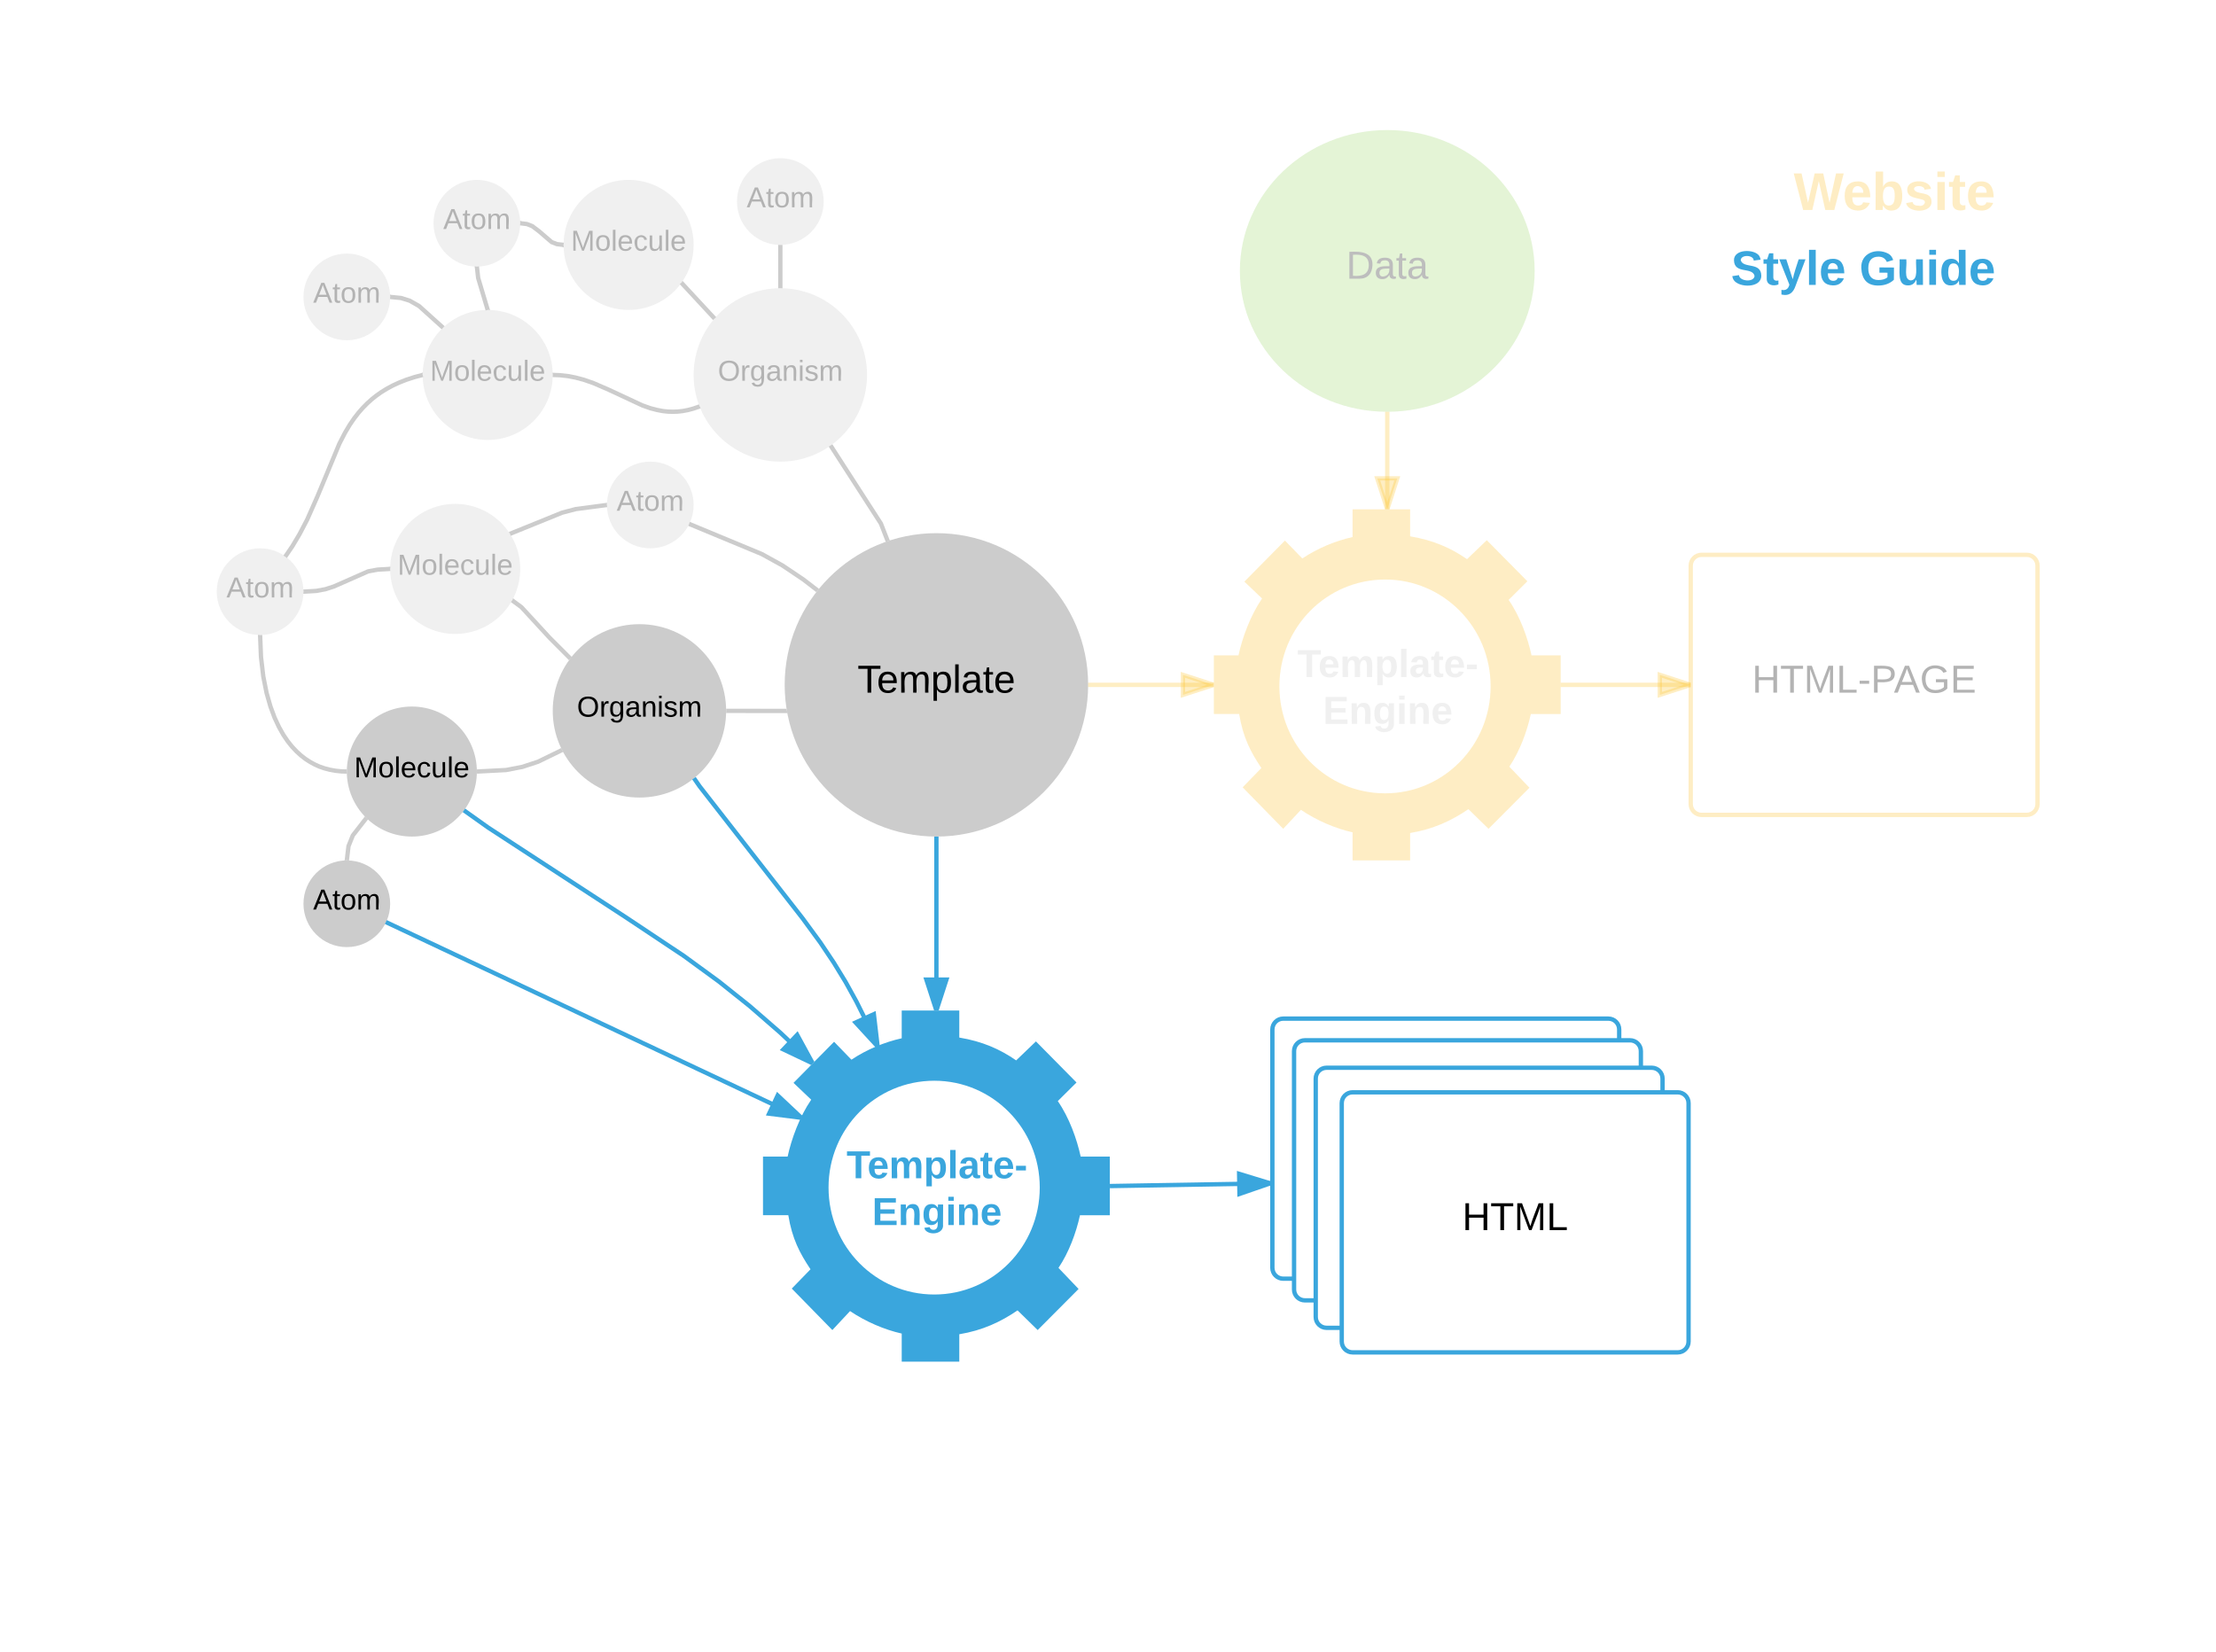 <svg xmlns="http://www.w3.org/2000/svg" xmlns:xlink="http://www.w3.org/1999/xlink" width="1022.33" height="762.37"><g transform="translate(20 20)"><g opacity=".3"><path d="M758.55 47c0-2.76 2.24-5 5-5H895c2.76 0 5 2.24 5 5v50c0 2.76-2.24 5-5 5H763.55c-2.76 0-5-2.24-5-5z" fill="none"/><use xlink:href="#a" transform="translate(807.525 76.889)"/></g><path d="M758.55 82c0-2.76 2.24-5 5-5H895c2.76 0 5 2.24 5 5v50c0 2.76-2.24 5-5 5H763.55c-2.76 0-5-2.24-5-5z" fill="none"/><use xlink:href="#b" transform="translate(778.513 111.444)"/><use xlink:href="#c" transform="translate(837.71 111.444)"/><g opacity=".3"><path d="M380 153c0 22.1-17.9 40-40 40s-40-17.9-40-40 17.9-40 40-40 40 17.9 40 40z" fill="#ccc"/><use xlink:href="#d" transform="translate(311.167 155.667)"/></g><g opacity=".3"><path d="M220 242.5c0 16.57-13.43 30-30 30s-30-13.43-30-30 13.43-30 30-30 30 13.43 30 30z" fill="#ccc"/><use xlink:href="#e" transform="translate(163.389 245.167)"/></g><g opacity=".3"><path d="M300 93c0 16.57-13.43 30-30 30s-30-13.43-30-30 13.43-30 30-30 30 13.43 30 30z" fill="#ccc"/><use xlink:href="#e" transform="translate(243.389 95.667)"/></g><g opacity=".3"><path d="M235 153c0 16.57-13.43 30-30 30s-30-13.43-30-30 13.43-30 30-30 30 13.43 30 30z" fill="#ccc"/><use xlink:href="#e" transform="translate(178.389 155.667)"/></g><g opacity=".3"><path d="M120 253c0 11.05-8.95 20-20 20s-20-8.95-20-20 8.95-20 20-20 20 8.95 20 20z" fill="#ccc"/><use xlink:href="#f" transform="translate(84.463 255.667)"/></g><g opacity=".3"><path d="M300 213c0 11.05-8.95 20-20 20s-20-8.95-20-20 8.95-20 20-20 20 8.95 20 20z" fill="#ccc"/><use xlink:href="#f" transform="translate(264.463 215.667)"/></g><g opacity=".3"><path d="M160 117c0 11.05-8.95 20-20 20s-20-8.95-20-20 8.95-20 20-20 20 8.95 20 20z" fill="#ccc"/><use xlink:href="#f" transform="translate(124.463 119.667)"/></g><g opacity=".3"><path d="M220 83c0 11.05-8.95 20-20 20s-20-8.95-20-20 8.95-20 20-20 20 8.95 20 20z" fill="#ccc"/><use xlink:href="#f" transform="translate(184.463 85.667)"/></g><g opacity=".3"><path d="M360 73c0 11.05-8.95 20-20 20s-20-8.95-20-20 8.95-20 20-20 20 8.95 20 20z" fill="#ccc"/><use xlink:href="#f" transform="translate(324.463 75.667)"/></g><path d="M363.16 185.53l23.23 36.03 3.18 8.15" stroke="#ccc" stroke-width="2" fill="none"/><path d="M390.54 229.4l-.96.3.9-.43z" fill="#ccc"/><path d="M294.32 110.43L309.68 127" stroke="#ccc" stroke-width="2" fill="none"/><path d="M295.05 109.75l-.73.68.57-.86z" fill="#ccc"/><path d="M235 153l3.42.13 3.43.38 3.57.68 3.88 1.02 4.58 1.6 7.05 3.06 15.45 7.2 3.7 1.3 3 .78 2.6.5 2.4.26 2.32.08 2.26-.08 2.3-.26 2.34-.44 2.46-.65 2.65-.9.4-.16" stroke="#ccc" stroke-width="2" fill="none"/><path d="M235.16 152l-.16 1-.04-1.02zm68.01 16.44l-.22.04-.16-1z" fill="#ccc"/><path d="M111.57 236.88l3.32-4.86 3.3-5.55 3.56-6.8 4.7-10.63 10.13-24.35 2.56-4.96 2.2-3.7 2.07-3.02 2-2.58 2-2.27 2.02-2.05 2.08-1.88 2.18-1.73 2.3-1.62 2.5-1.53 2.68-1.45 2.97-1.37 3.3-1.3 3.77-1.23 3.78-1" stroke="#ccc" stroke-width="2" fill="none"/><path d="M112.43 237.4l-.04.07-.84-.6zM175 153l-.34-.94.43-.15z" fill="#ccc"/><path d="M260 213l-14.3 1.88-6.4 1.68-24.04 9.75" stroke="#ccc" stroke-width="2" fill="none"/><path d="M260 213l-.14-1 .27-.03zm-44.74 13.3l-.63-.8.26-.1z" fill="#ccc"/><path d="M160 117l5 .5 4.04 1.26 4.26 2.43 11.13 10.03" stroke="#ccc" stroke-width="2" fill="none"/><path d="M160.32 116.05l-.32.95-.04-1.07zm24.84 14.49l-.33.25-.4.43.67-.75z" fill="#ccc"/><path d="M200 103l.6 5.27L205 123" stroke="#ccc" stroke-width="2" fill="none"/><path d="M200 103l-.97.23-.1-.36zm6.07 20.1L205 123l.96-.3z" fill="#ccc"/><path d="M220 83l3.08.37 2.46.96 3.03 2.28 5.9 5.07 2.45.96L240 93" stroke="#ccc" stroke-width="2" fill="none"/><path d="M220.5 82.13l-.5.87-.04-1.17zM240 93l.04 1.18-.54-.3.5-.88z" fill="#ccc"/><path d="M340 93v20" stroke="#ccc" stroke-width="2" fill="none"/><path d="M340 93l1-.04V93h-2v-.13zm1 20.06l-1-.06-1 .04V113h2z" fill="#ccc"/><path d="M100 273l.4 10.12 1.06 9 1.52 7.6 1.8 6.3 1.92 5.17 2 4.27 2 3.56 2.03 3 2.02 2.52 2.02 2.15 2.03 1.85 2.05 1.6 2.1 1.36 2.14 1.18 2.2 1 2.34.82 2.46.65 2.62.48 2.84.3 2.44.07" stroke="#ccc" stroke-width="2" fill="none"/><path d="M100 273h.03l-1.03.07v-.2zm40.04 64.03l-.25-.05.2-.98z" fill="#ccc"/><path d="M243.15 283.88l-9.6-9.62-12.98-14.1-4.3-3.16" stroke="#ccc" stroke-width="2" fill="none"/><path d="M242.54 284.62l-.03.04-.07-.07.72-.72zm-25.6-28.35l-.68.73.1-.14.35-.82z" fill="#ccc"/><path d="M120 253l5.84-.34 4.33-.8 3.9-1.27 15.76-6.95 4.33-.8 5.84-.35" stroke="#ccc" stroke-width="2" fill="none"/><path d="M120.18 253.98l-.3.06.12-1.04zM160 242.5l-.2-.98.3-.06z" fill="#ccc"/><path d="M297.9 221.72l33.55 13.93 9.53 5.26 9.62 6.46 6.63 5.1" stroke="#ccc" stroke-width="2" fill="none"/><path d="M297.52 222.64zm.76-1.84l-.4.96.4-.97zm59.58 30.9l-.63.77.6-.8zM482 296c0 38.66-31.34 70-70 70s-70-31.34-70-70 31.34-70 70-70 70 31.34 70 70z" fill="#ccc"/><use xlink:href="#g" transform="translate(375.575 299.6)"/><path d="M315 308c0 22.1-17.9 40-40 40s-40-17.9-40-40 17.9-40 40-40 40 17.9 40 40z" fill="#ccc"/><use xlink:href="#d" transform="translate(246.167 310.667)"/><path d="M160 397c0 11.05-8.95 20-20 20s-20-8.95-20-20 8.95-20 20-20 20 8.95 20 20z" fill="#ccc"/><use xlink:href="#f" transform="translate(124.463 399.667)"/><path d="M315 308l27.86.04.2-.04" stroke="#ccc" stroke-width="2" fill="none"/><path d="M315 307v2h-.06l.06-1-.04-1zm28.25 2h-.18v-1z" fill="#ccc"/><path d="M200 336l13.45-.7 7.56-1.46 7.2-2.37 10.57-5.15.56-.3" stroke="#ccc" stroke-width="2" fill="none"/><path d="M200.07 337h-.15l.08-1v-.02zm39.73-10.12l-.06.04-.4-.9z" fill="#ccc"/><path d="M200 336c0 16.57-13.43 30-30 30s-30-13.43-30-30 13.43-30 30-30 30 13.43 30 30z" fill="#ccc"/><use xlink:href="#e" transform="translate(143.389 338.667)"/><path d="M140 377l.77-6.55 2-4.97 6.3-8.1" stroke="#ccc" stroke-width="2" fill="none"/><path d="M140 377l-1.07.04.12-.36zm9.08-19.63l-.84-.54.1-.15z" fill="#ccc"/><path d="M492 540.7v-27.05h-13.44c-1.76-8.1-5.28-17.98-10.56-25.6l8.64-8.58-18.72-18.96-9.12 8.76c-7.52-5.18-15.52-8.75-26.24-10.53v-12.47H396v12.8c-8 1.78-16.16 5.18-23.2 9.88l-8-8.27-18.72 18.96 8.16 7.77c-5.44 7.94-9.12 18.15-10.88 26.25H332v27.05h11.68c1.76 10.86 5.28 17.5 10.24 24.95l-8.64 8.9L364 593.7l8.16-8.75c7.2 4.86 15.84 8.58 23.84 10.37v12.96h26.56v-12.64c10.72-1.78 19.04-5.67 26.88-11.02l9.28 9.08 18.88-18.96-9.28-9.72c4.8-7.13 8.16-16.2 9.92-24.3H492zm-80.96 36.6c-27.04 0-48.8-22.02-48.8-49.4 0-27.2 21.76-49.24 48.8-49.24 26.88 0 48.64 22.03 48.64 49.24 0 27.38-21.76 49.4-48.64 49.4z" fill="#3aa6dd"/><use xlink:href="#h" transform="translate(412 603.657)"/><path d="M370.27 514.26c0-2.76 2.24-5 5-5h73.45c2.77 0 5 2.24 5 5v26c0 2.76-2.23 5-5 5h-73.45c-2.76 0-5-2.24-5-5z" fill="none"/><use xlink:href="#i" transform="translate(370.55 523.657)"/><use xlink:href="#j" transform="translate(382.35 545.257)"/><path d="M492 527.26l74-1.26" stroke="#3aa6dd" stroke-width="2" fill="none"/><path d="M492.02 528.26H492v-1.07zM566 526l-14.2 4.88-.14-9.27z" fill="#3aa6dd"/><path d="M567 525.26v1.45l-16.16 5.57-.2-12.02zm-14.2 4.22l9.96-3.43-10.08-3.08z" fill="#3aa6dd"/><path d="M349.7 495.74L158 405.44" stroke="#3aa6dd" stroke-width="2" fill="none"/><path d="M349.7 495.74l-14.88-1.9 3.95-8.38z" fill="#3aa6dd"/><path d="M350.2 494.83l-1 1.85-15.87-2 5.12-10.9zm-13.9-1.8l10.48 1.33-7.7-7.22z" fill="#3aa6dd"/><path d="M354.95 470.65L340 456.5l-14.1-12.25-14.25-11.38-16.22-11.84-26.9-17.9-63.38-41.32-11.13-7.92" stroke="#3aa6dd" stroke-width="2" fill="none"/><path d="M354.95 470.65l-13.55-6.44 6.37-6.72z" fill="#3aa6dd"/><path d="M355.68 469.9l-1.48 1.5-14.47-6.88 8.26-8.73zm-12.6-6l9.52 4.52-5.05-9.26z" fill="#3aa6dd"/><path d="M384.88 462.84l-4.9-10.9-4.87-9.78-5.02-9.1-5.42-8.87-6.22-9.3-8.22-11.22-47.45-60.83-2.62-3.78" stroke="#3aa6dd" stroke-width="2" fill="none"/><path d="M384.88 462.84l-10.16-11.03 8.43-3.86z" fill="#3aa6dd"/><path d="M385.85 462.5l-2 .7-10.8-11.73 10.93-5zm-9.46-10.36l7.13 7.76-1.2-10.48z" fill="#3aa6dd"/><path d="M412 446.26V366" stroke="#3aa6dd" stroke-width="2" fill="none"/><path d="M412 446.26L407.36 432h9.28z" fill="#3aa6dd"/><path d="M413.05 446.26h-2.1L406 431h12zm-4.3-13.27L412 443l3.26-10.03z" fill="#3aa6dd"/><path d="M567 455c0-2.76 2.24-5 5-5h150c2.76 0 5 2.24 5 5v110c0 2.76-2.24 5-5 5H572c-2.76 0-5-2.24-5-5z" stroke="#3aa6dd" stroke-width="2" fill="#fff"/><use xlink:href="#k" transform="translate(622.575 513.6)"/><path d="M577 465c0-2.76 2.24-5 5-5h150c2.76 0 5 2.24 5 5v110c0 2.76-2.24 5-5 5H582c-2.76 0-5-2.24-5-5z" stroke="#3aa6dd" stroke-width="2" fill="#fff"/><use xlink:href="#k" transform="translate(632.575 523.6)"/><path d="M587 477.67c0-2.76 2.24-5 5-5h150c2.76 0 5 2.24 5 5v110c0 2.76-2.24 5-5 5H592c-2.76 0-5-2.24-5-5z" stroke="#3aa6dd" stroke-width="2" fill="#fff"/><use xlink:href="#k" transform="translate(642.575 536.267)"/><path d="M599 489c0-2.76 2.24-5 5-5h150c2.76 0 5 2.24 5 5v110c0 2.76-2.24 5-5 5H604c-2.76 0-5-2.24-5-5z" stroke="#3aa6dd" stroke-width="2" fill="#fff"/><use xlink:href="#k" transform="translate(654.575 547.6)"/><use xlink:href="#l" transform="translate(962.333 707.767)"/><use xlink:href="#l" transform="translate(20 25.4)"/><path d="M482 296h58" stroke="#fcc438" stroke-opacity=".3" stroke-width="2" fill="none"/><path d="M540 296l-14.27 4.64v-9.28z" fill="#fcc438" fill-opacity=".3"/><path d="M540 294.95v2.1L524.73 302v-12zm-13.27 4.3l10.03-3.25-10.03-3.26z" fill="#fcc438" fill-opacity=".3"/><g opacity=".3"><path d="M688 105c0 35.9-30.44 65-68 65s-68-29.1-68-65 30.44-65 68-65 68 29.1 68 65z" fill="#a3d977"/><use xlink:href="#m" transform="translate(601.025 108.6)"/></g><path d="M620 170v45" stroke="#fcc438" stroke-opacity=".3" stroke-width="2" fill="none"/><path d="M620 170h1-2v-.04zm0 45l-4.64-14.27h9.28z" fill="#fcc438" fill-opacity=".3"/><path d="M621.05 215h-2.1L614 199.73h12zm-4.3-13.27l3.25 10.03 3.26-10.03z" fill="#fcc438" fill-opacity=".3"/><g opacity=".3"><path d="M760 241c0-2.76 2.24-5 5-5h150c2.76 0 5 2.24 5 5v110c0 2.76-2.24 5-5 5H765c-2.76 0-5-2.24-5-5z" stroke="#fcc438" stroke-width="2" fill="#fff"/><use xlink:href="#n" transform="translate(788.275 299.6)"/></g><g opacity=".3"><path d="M700 309.45V282.4h-13.44c-1.76-8.1-5.28-18-10.56-25.6l8.64-8.6-18.72-18.94-9.12 8.74c-7.52-5.18-15.52-8.74-26.24-10.53V215H604v12.8c-8 1.78-16.16 5.18-23.2 9.88l-8-8.26-18.72 18.95 8.16 7.78c-5.44 7.94-9.12 18.14-10.88 26.24H540v27.05h11.68c1.76 10.85 5.28 17.5 10.24 24.94l-8.64 8.9L572 362.42l8.16-8.75c7.2 4.86 15.84 8.6 23.84 10.37V377h26.56v-12.64c10.72-1.78 19.04-5.67 26.88-11l9.28 9.06 18.88-18.95-9.28-9.72c4.8-7.13 8.16-16.2 9.92-24.3H700zm-80.96 36.6c-27.04 0-48.8-22.02-48.8-49.4 0-27.22 21.76-49.25 48.8-49.25 26.88 0 48.64 22.03 48.64 49.25 0 27.38-21.76 49.4-48.64 49.4z" fill="#fcc438"/><use xlink:href="#l" transform="translate(620 372.4)"/></g><g opacity=".3"><path d="M578.27 283c0-2.76 2.24-5 5-5h73.46c2.76 0 5 2.24 5 5v26c0 2.76-2.24 5-5 5h-73.46c-2.76 0-5-2.24-5-5z" fill="none"/><use xlink:href="#o" transform="translate(578.55 292.4)"/><use xlink:href="#p" transform="translate(590.35 314)"/></g><path d="M700 296h60" stroke="#fcc438" stroke-opacity=".3" stroke-width="2" fill="none"/><path d="M700 297v-2zm60-1l-14.27 4.64v-9.28z" fill="#fcc438" fill-opacity=".3"/><path d="M760 294.95v2.1L744.73 302v-12zm-13.27 4.3l10.03-3.25-10.03-3.26z" fill="#fcc438" fill-opacity=".3"/><defs><path fill="#fcc438" d="M275 0h-61l-44-196L126 0H64L0-248h53L97-49l45-199h58l43 199 44-199h52" id="q"/><path fill="#fcc438" d="M185-48c-13 30-37 53-82 52C43 2 14-33 14-96s30-98 90-98c62 0 83 45 84 108H66c0 31 8 55 39 56 18 0 30-7 34-22zm-45-69c5-46-57-63-70-21-2 6-4 13-4 21h74" id="r"/><path fill="#fcc438" d="M135-194c52 0 70 43 70 98 0 56-19 99-73 100-30 1-46-15-58-35L72 0H24l1-261h50v104c11-23 29-37 60-37zM114-30c31 0 40-27 40-66 0-37-7-63-39-63s-41 28-41 65c0 36 8 64 40 64" id="s"/><path fill="#fcc438" d="M137-138c1-29-70-34-71-4 15 46 118 7 119 86 1 83-164 76-172 9l43-7c4 19 20 25 44 25 33 8 57-30 24-41C81-84 22-81 20-136c-2-80 154-74 161-7" id="t"/><path fill="#fcc438" d="M25-224v-37h50v37H25zM25 0v-190h50V0H25" id="u"/><path fill="#fcc438" d="M115-3C79 11 28 4 28-45v-112H4v-33h27l15-45h31v45h36v33H77v99c-1 23 16 31 38 25v30" id="v"/><g id="a"><use transform="scale(.068)" xlink:href="#q"/><use transform="translate(22.543) scale(.068)" xlink:href="#r"/><use transform="translate(36.123) scale(.068)" xlink:href="#s"/><use transform="translate(50.994) scale(.068)" xlink:href="#t"/><use transform="translate(64.574) scale(.068)" xlink:href="#u"/><use transform="translate(71.364) scale(.068)" xlink:href="#v"/><use transform="translate(79.444) scale(.068)" xlink:href="#r"/></g><path fill="#3aa6dd" d="M169-182c-1-43-94-46-97-3 18 66 151 10 154 114 3 95-165 93-204 36-6-8-10-19-12-30l50-8c3 46 112 56 116 5-17-69-150-10-154-114-4-87 153-88 188-35 5 8 8 18 10 28" id="w"/><path fill="#3aa6dd" d="M115-3C79 11 28 4 28-45v-112H4v-33h27l15-45h31v45h36v33H77v99c-1 23 16 31 38 25v30" id="x"/><path fill="#3aa6dd" d="M123 10C108 53 80 86 19 72V37c35 8 53-11 59-39L3-190h52l48 148c12-52 28-100 44-148h51" id="y"/><path fill="#3aa6dd" d="M25 0v-261h50V0H25" id="z"/><path fill="#3aa6dd" d="M185-48c-13 30-37 53-82 52C43 2 14-33 14-96s30-98 90-98c62 0 83 45 84 108H66c0 31 8 55 39 56 18 0 30-7 34-22zm-45-69c5-46-57-63-70-21-2 6-4 13-4 21h74" id="A"/><g id="b"><use transform="rotate(.413) scale(.062)" xlink:href="#w"/><use transform="matrix(.062 0 0 .062 14.815 0)" xlink:href="#x"/><use transform="matrix(.062 0 0 .062 22.16 0)" xlink:href="#y"/><use transform="matrix(.062 0 0 .062 34.506 0)" xlink:href="#z"/><use transform="matrix(.062 0 0 .062 40.679 0)" xlink:href="#A"/></g><path fill="#3aa6dd" d="M67-125c0 54 23 88 75 88 28 0 53-7 68-21v-34h-60v-39h108v91C232-14 192 4 140 4 58 4 20-42 15-125 8-236 126-280 215-234c19 10 29 26 37 47l-47 15c-11-23-29-39-63-39-53 1-75 33-75 86" id="B"/><path fill="#3aa6dd" d="M85 4C-2 5 27-109 22-190h50c7 57-23 150 33 157 60-5 35-97 40-157h50l1 190h-47c-2-12 1-28-3-38-12 25-28 42-61 42" id="C"/><path fill="#3aa6dd" d="M25-224v-37h50v37H25zM25 0v-190h50V0H25" id="D"/><path fill="#3aa6dd" d="M88-194c31-1 46 15 58 34l-1-101h50l1 261h-48c-2-10 0-23-3-31C134-8 116 4 84 4 32 4 16-41 15-95c0-56 19-97 73-99zm17 164c33 0 40-30 41-66 1-37-9-64-41-64s-38 30-39 65c0 43 13 65 39 65" id="E"/><g id="c"><use transform="rotate(.413) scale(.062)" xlink:href="#B"/><use transform="matrix(.062 0 0 .062 17.284 0)" xlink:href="#C"/><use transform="matrix(.062 0 0 .062 30.802 0)" xlink:href="#D"/><use transform="matrix(.062 0 0 .062 36.975 0)" xlink:href="#E"/><use transform="matrix(.062 0 0 .062 50.494 0)" xlink:href="#A"/></g><path d="M140-251c81 0 123 46 123 126C263-46 219 4 140 4 59 4 17-45 17-125s42-126 123-126zm0 227c63 0 89-41 89-101s-29-99-89-99c-61 0-89 39-89 99S79-25 140-24" id="F"/><path d="M114-163C36-179 61-72 57 0H25l-1-190h30c1 12-1 29 2 39 6-27 23-49 58-41v29" id="G"/><path d="M177-190C167-65 218 103 67 71c-23-6-38-20-44-43l32-5c15 47 100 32 89-28v-30C133-14 115 1 83 1 29 1 15-40 15-95c0-56 16-97 71-98 29-1 48 16 59 35 1-10 0-23 2-32h30zM94-22c36 0 50-32 50-73 0-42-14-75-50-75-39 0-46 34-46 75s6 73 46 73" id="H"/><path d="M141-36C126-15 110 5 73 4 37 3 15-17 15-53c-1-64 63-63 125-63 3-35-9-54-41-54-24 1-41 7-42 31l-33-3c5-37 33-52 76-52 45 0 72 20 72 64v82c-1 20 7 32 28 27v20c-31 9-61-2-59-35zM48-53c0 20 12 33 32 33 41-3 63-29 60-74-43 2-92-5-92 41" id="I"/><path d="M117-194c89-4 53 116 60 194h-32v-121c0-31-8-49-39-48C34-167 62-67 57 0H25l-1-190h30c1 10-1 24 2 32 11-22 29-35 61-36" id="J"/><path d="M24-231v-30h32v30H24zM24 0v-190h32V0H24" id="K"/><path d="M135-143c-3-34-86-38-87 0 15 53 115 12 119 90S17 21 10-45l28-5c4 36 97 45 98 0-10-56-113-15-118-90-4-57 82-63 122-42 12 7 21 19 24 35" id="L"/><path d="M210-169c-67 3-38 105-44 169h-31v-121c0-29-5-50-35-48C34-165 62-65 56 0H25l-1-190h30c1 10-1 24 2 32 10-44 99-50 107 0 11-21 27-35 58-36 85-2 47 119 55 194h-31v-121c0-29-5-49-35-48" id="M"/><g id="d"><use transform="scale(.037)" xlink:href="#F"/><use transform="matrix(.037 0 0 .037 10.37 0)" xlink:href="#G"/><use transform="matrix(.037 0 0 .037 14.778 0)" xlink:href="#H"/><use transform="matrix(.037 0 0 .037 22.185 0)" xlink:href="#I"/><use transform="matrix(.037 0 0 .037 29.593 0)" xlink:href="#J"/><use transform="matrix(.037 0 0 .037 37 0)" xlink:href="#K"/><use transform="matrix(.037 0 0 .037 39.926 0)" xlink:href="#L"/><use transform="matrix(.037 0 0 .037 46.593 0)" xlink:href="#M"/></g><path d="M240 0l2-218c-23 76-54 145-80 218h-23L58-218 59 0H30v-248h44l77 211c21-75 51-140 76-211h43V0h-30" id="N"/><path d="M100-194c62-1 85 37 85 99 1 63-27 99-86 99S16-35 15-95c0-66 28-99 85-99zM99-20c44 1 53-31 53-75 0-43-8-75-51-75s-53 32-53 75 10 74 51 75" id="O"/><path d="M24 0v-261h32V0H24" id="P"/><path d="M100-194c63 0 86 42 84 106H49c0 40 14 67 53 68 26 1 43-12 49-29l28 8c-11 28-37 45-77 45C44 4 14-33 15-96c1-61 26-98 85-98zm52 81c6-60-76-77-97-28-3 7-6 17-6 28h103" id="Q"/><path d="M96-169c-40 0-48 33-48 73s9 75 48 75c24 0 41-14 43-38l32 2c-6 37-31 61-74 61-59 0-76-41-82-99-10-93 101-131 147-64 4 7 5 14 7 22l-32 3c-4-21-16-35-41-35" id="R"/><path d="M84 4C-5 8 30-112 23-190h32v120c0 31 7 50 39 49 72-2 45-101 50-169h31l1 190h-30c-1-10 1-25-2-33-11 22-28 36-60 37" id="S"/><g id="e"><use transform="scale(.037)" xlink:href="#N"/><use transform="matrix(.037 0 0 .037 11.074 0)" xlink:href="#O"/><use transform="matrix(.037 0 0 .037 18.481 0)" xlink:href="#P"/><use transform="matrix(.037 0 0 .037 21.407 0)" xlink:href="#Q"/><use transform="matrix(.037 0 0 .037 28.815 0)" xlink:href="#R"/><use transform="matrix(.037 0 0 .037 35.481 0)" xlink:href="#S"/><use transform="matrix(.037 0 0 .037 42.889 0)" xlink:href="#P"/><use transform="matrix(.037 0 0 .037 45.815 0)" xlink:href="#Q"/></g><path d="M205 0l-28-72H64L36 0H1l101-248h38L239 0h-34zm-38-99l-47-123c-12 45-31 82-46 123h93" id="T"/><path d="M59-47c-2 24 18 29 38 22v24C64 9 27 4 27-40v-127H5v-23h24l9-43h21v43h35v23H59v120" id="U"/><g id="f"><use transform="scale(.037)" xlink:href="#T"/><use transform="matrix(.037 0 0 .037 8.889 0)" xlink:href="#U"/><use transform="matrix(.037 0 0 .037 12.593 0)" xlink:href="#O"/><use transform="matrix(.037 0 0 .037 20 0)" xlink:href="#M"/></g><path d="M127-220V0H93v-220H8v-28h204v28h-85" id="V"/><path d="M115-194c55 1 70 41 70 98S169 2 115 4C84 4 66-9 55-30l1 105H24l-1-265h31l2 30c10-21 28-34 59-34zm-8 174c40 0 45-34 45-75s-6-73-45-74c-42 0-51 32-51 76 0 43 10 73 51 73" id="W"/><g id="g"><use transform="scale(.05)" xlink:href="#V"/><use transform="translate(8.95) scale(.05)" xlink:href="#Q"/><use transform="translate(18.95) scale(.05)" xlink:href="#M"/><use transform="translate(33.9) scale(.05)" xlink:href="#W"/><use transform="translate(43.9) scale(.05)" xlink:href="#P"/><use transform="translate(47.85) scale(.05)" xlink:href="#I"/><use transform="translate(57.85) scale(.05)" xlink:href="#U"/><use transform="translate(62.85) scale(.05)" xlink:href="#Q"/></g><path fill="#3aa6dd" d="M136-208V0H84v-208H4v-40h212v40h-80" id="X"/><path fill="#3aa6dd" d="M220-157c-53 9-28 100-34 157h-49v-107c1-27-5-49-29-50C55-147 81-57 75 0H25l-1-190h47c2 12-1 28 3 38 10-53 101-56 108 0 13-22 24-43 59-42 82 1 51 116 57 194h-49v-107c-1-25-5-48-29-50" id="Y"/><path fill="#3aa6dd" d="M135-194c53 0 70 44 70 98 0 56-19 98-73 100-31 1-45-17-59-34 3 33 2 69 2 105H25l-1-265h48c2 10 0 23 3 31 11-24 29-35 60-35zM114-30c33 0 39-31 40-66 0-38-9-64-40-64-56 0-55 130 0 130" id="Z"/><path fill="#3aa6dd" d="M133-34C117-15 103 5 69 4 32 3 11-16 11-54c-1-60 55-63 116-61 1-26-3-47-28-47-18 1-26 9-28 27l-52-2c7-38 36-58 82-57s74 22 75 68l1 82c-1 14 12 18 25 15v27c-30 8-71 5-69-32zm-48 3c29 0 43-24 42-57-32 0-66-3-65 30 0 17 8 27 23 27" id="aa"/><path fill="#3aa6dd" d="M14-72v-43h91v43H14" id="ab"/><g id="i"><use transform="scale(.05)" xlink:href="#X"/><use transform="translate(9.6) scale(.05)" xlink:href="#A"/><use transform="translate(19.6) scale(.05)" xlink:href="#Y"/><use transform="translate(35.6) scale(.05)" xlink:href="#Z"/><use transform="translate(46.55) scale(.05)" xlink:href="#z"/><use transform="translate(51.55) scale(.05)" xlink:href="#aa"/><use transform="translate(61.55) scale(.05)" xlink:href="#x"/><use transform="translate(67.5) scale(.05)" xlink:href="#A"/><use transform="translate(77.5) scale(.05)" xlink:href="#ab"/></g><path fill="#3aa6dd" d="M24 0v-248h195v40H76v63h132v40H76v65h150V0H24" id="ac"/><path fill="#3aa6dd" d="M135-194c87-1 58 113 63 194h-50c-7-57 23-157-34-157-59 0-34 97-39 157H25l-1-190h47c2 12-1 28 3 38 12-26 28-41 61-42" id="ad"/><path fill="#3aa6dd" d="M195-6C206 82 75 100 31 46c-4-6-6-13-8-21l49-6c3 16 16 24 34 25 40 0 42-37 40-79-11 22-30 35-61 35-53 0-70-43-70-97 0-56 18-96 73-97 30 0 46 14 59 34l2-30h47zm-90-29c32 0 41-27 41-63 0-35-9-62-40-62-32 0-39 29-40 63 0 36 9 62 39 62" id="ae"/><g id="j"><use transform="scale(.05)" xlink:href="#ac"/><use transform="translate(12) scale(.05)" xlink:href="#ad"/><use transform="translate(22.95) scale(.05)" xlink:href="#ae"/><use transform="translate(33.9) scale(.05)" xlink:href="#D"/><use transform="translate(38.9) scale(.05)" xlink:href="#ad"/><use transform="translate(49.85) scale(.05)" xlink:href="#A"/></g><path d="M197 0v-115H63V0H30v-248h33v105h134v-105h34V0h-34" id="af"/><path d="M30 0v-248h33v221h125V0H30" id="ag"/><g id="k"><use transform="scale(.05)" xlink:href="#af"/><use transform="translate(12.95) scale(.05)" xlink:href="#V"/><use transform="translate(23.9) scale(.05)" xlink:href="#N"/><use transform="translate(38.85) scale(.05)" xlink:href="#ag"/></g><path fill="#222" d="M30-248c118-7 216 8 213 122C240-48 200 0 122 0H30v-248zM63-27c89 8 146-16 146-99s-60-101-146-95v194" id="ah"/><path fill="#222" d="M141-36C126-15 110 5 73 4 37 3 15-17 15-53c-1-64 63-63 125-63 3-35-9-54-41-54-24 1-41 7-42 31l-33-3c5-37 33-52 76-52 45 0 72 20 72 64v82c-1 20 7 32 28 27v20c-31 9-61-2-59-35zM48-53c0 20 12 33 32 33 41-3 63-29 60-74-43 2-92-5-92 41" id="ai"/><path fill="#222" d="M59-47c-2 24 18 29 38 22v24C64 9 27 4 27-40v-127H5v-23h24l9-43h21v43h35v23H59v120" id="aj"/><g id="m"><use transform="scale(.05)" xlink:href="#ah"/><use transform="translate(12.95) scale(.05)" xlink:href="#ai"/><use transform="translate(22.95) scale(.05)" xlink:href="#aj"/><use transform="translate(27.95) scale(.05)" xlink:href="#ai"/></g><path d="M16-82v-28h88v28H16" id="ak"/><path d="M30-248c87 1 191-15 191 75 0 78-77 80-158 76V0H30v-248zm33 125c57 0 124 11 124-50 0-59-68-47-124-48v98" id="al"/><path d="M143 4C61 4 22-44 18-125c-5-107 100-154 193-111 17 8 29 25 37 43l-32 9c-13-25-37-40-76-40-61 0-88 39-88 99 0 61 29 100 91 101 35 0 62-11 79-27v-45h-74v-28h105v86C228-13 192 4 143 4" id="am"/><path d="M30 0v-248h187v28H63v79h144v27H63v87h162V0H30" id="an"/><g id="n"><use transform="scale(.05)" xlink:href="#af"/><use transform="translate(12.95) scale(.05)" xlink:href="#V"/><use transform="translate(23.9) scale(.05)" xlink:href="#N"/><use transform="translate(38.85) scale(.05)" xlink:href="#ag"/><use transform="translate(48.85) scale(.05)" xlink:href="#ak"/><use transform="translate(54.8) scale(.05)" xlink:href="#al"/><use transform="translate(65.45) scale(.05)" xlink:href="#T"/><use transform="translate(77.45) scale(.05)" xlink:href="#am"/><use transform="translate(91.45) scale(.05)" xlink:href="#an"/></g><path fill="#ccc" d="M136-208V0H84v-208H4v-40h212v40h-80" id="ao"/><path fill="#ccc" d="M185-48c-13 30-37 53-82 52C43 2 14-33 14-96s30-98 90-98c62 0 83 45 84 108H66c0 31 8 55 39 56 18 0 30-7 34-22zm-45-69c5-46-57-63-70-21-2 6-4 13-4 21h74" id="ap"/><path fill="#ccc" d="M220-157c-53 9-28 100-34 157h-49v-107c1-27-5-49-29-50C55-147 81-57 75 0H25l-1-190h47c2 12-1 28 3 38 10-53 101-56 108 0 13-22 24-43 59-42 82 1 51 116 57 194h-49v-107c-1-25-5-48-29-50" id="aq"/><path fill="#ccc" d="M135-194c53 0 70 44 70 98 0 56-19 98-73 100-31 1-45-17-59-34 3 33 2 69 2 105H25l-1-265h48c2 10 0 23 3 31 11-24 29-35 60-35zM114-30c33 0 39-31 40-66 0-38-9-64-40-64-56 0-55 130 0 130" id="ar"/><path fill="#ccc" d="M25 0v-261h50V0H25" id="as"/><path fill="#ccc" d="M133-34C117-15 103 5 69 4 32 3 11-16 11-54c-1-60 55-63 116-61 1-26-3-47-28-47-18 1-26 9-28 27l-52-2c7-38 36-58 82-57s74 22 75 68l1 82c-1 14 12 18 25 15v27c-30 8-71 5-69-32zm-48 3c29 0 43-24 42-57-32 0-66-3-65 30 0 17 8 27 23 27" id="at"/><path fill="#ccc" d="M115-3C79 11 28 4 28-45v-112H4v-33h27l15-45h31v45h36v33H77v99c-1 23 16 31 38 25v30" id="au"/><path fill="#ccc" d="M14-72v-43h91v43H14" id="av"/><g id="o"><use transform="scale(.05)" xlink:href="#ao"/><use transform="translate(9.6) scale(.05)" xlink:href="#ap"/><use transform="translate(19.6) scale(.05)" xlink:href="#aq"/><use transform="translate(35.6) scale(.05)" xlink:href="#ar"/><use transform="translate(46.55) scale(.05)" xlink:href="#as"/><use transform="translate(51.55) scale(.05)" xlink:href="#at"/><use transform="translate(61.55) scale(.05)" xlink:href="#au"/><use transform="translate(67.5) scale(.05)" xlink:href="#ap"/><use transform="translate(77.5) scale(.05)" xlink:href="#av"/></g><path fill="#ccc" d="M24 0v-248h195v40H76v63h132v40H76v65h150V0H24" id="aw"/><path fill="#ccc" d="M135-194c87-1 58 113 63 194h-50c-7-57 23-157-34-157-59 0-34 97-39 157H25l-1-190h47c2 12-1 28 3 38 12-26 28-41 61-42" id="ax"/><path fill="#ccc" d="M195-6C206 82 75 100 31 46c-4-6-6-13-8-21l49-6c3 16 16 24 34 25 40 0 42-37 40-79-11 22-30 35-61 35-53 0-70-43-70-97 0-56 18-96 73-97 30 0 46 14 59 34l2-30h47zm-90-29c32 0 41-27 41-63 0-35-9-62-40-62-32 0-39 29-40 63 0 36 9 62 39 62" id="ay"/><path fill="#ccc" d="M25-224v-37h50v37H25zM25 0v-190h50V0H25" id="az"/><g id="p"><use transform="scale(.05)" xlink:href="#aw"/><use transform="translate(12) scale(.05)" xlink:href="#ax"/><use transform="translate(22.95) scale(.05)" xlink:href="#ay"/><use transform="translate(33.9) scale(.05)" xlink:href="#az"/><use transform="translate(38.9) scale(.05)" xlink:href="#ax"/><use transform="translate(49.85) scale(.05)" xlink:href="#ap"/></g></defs></g></svg>